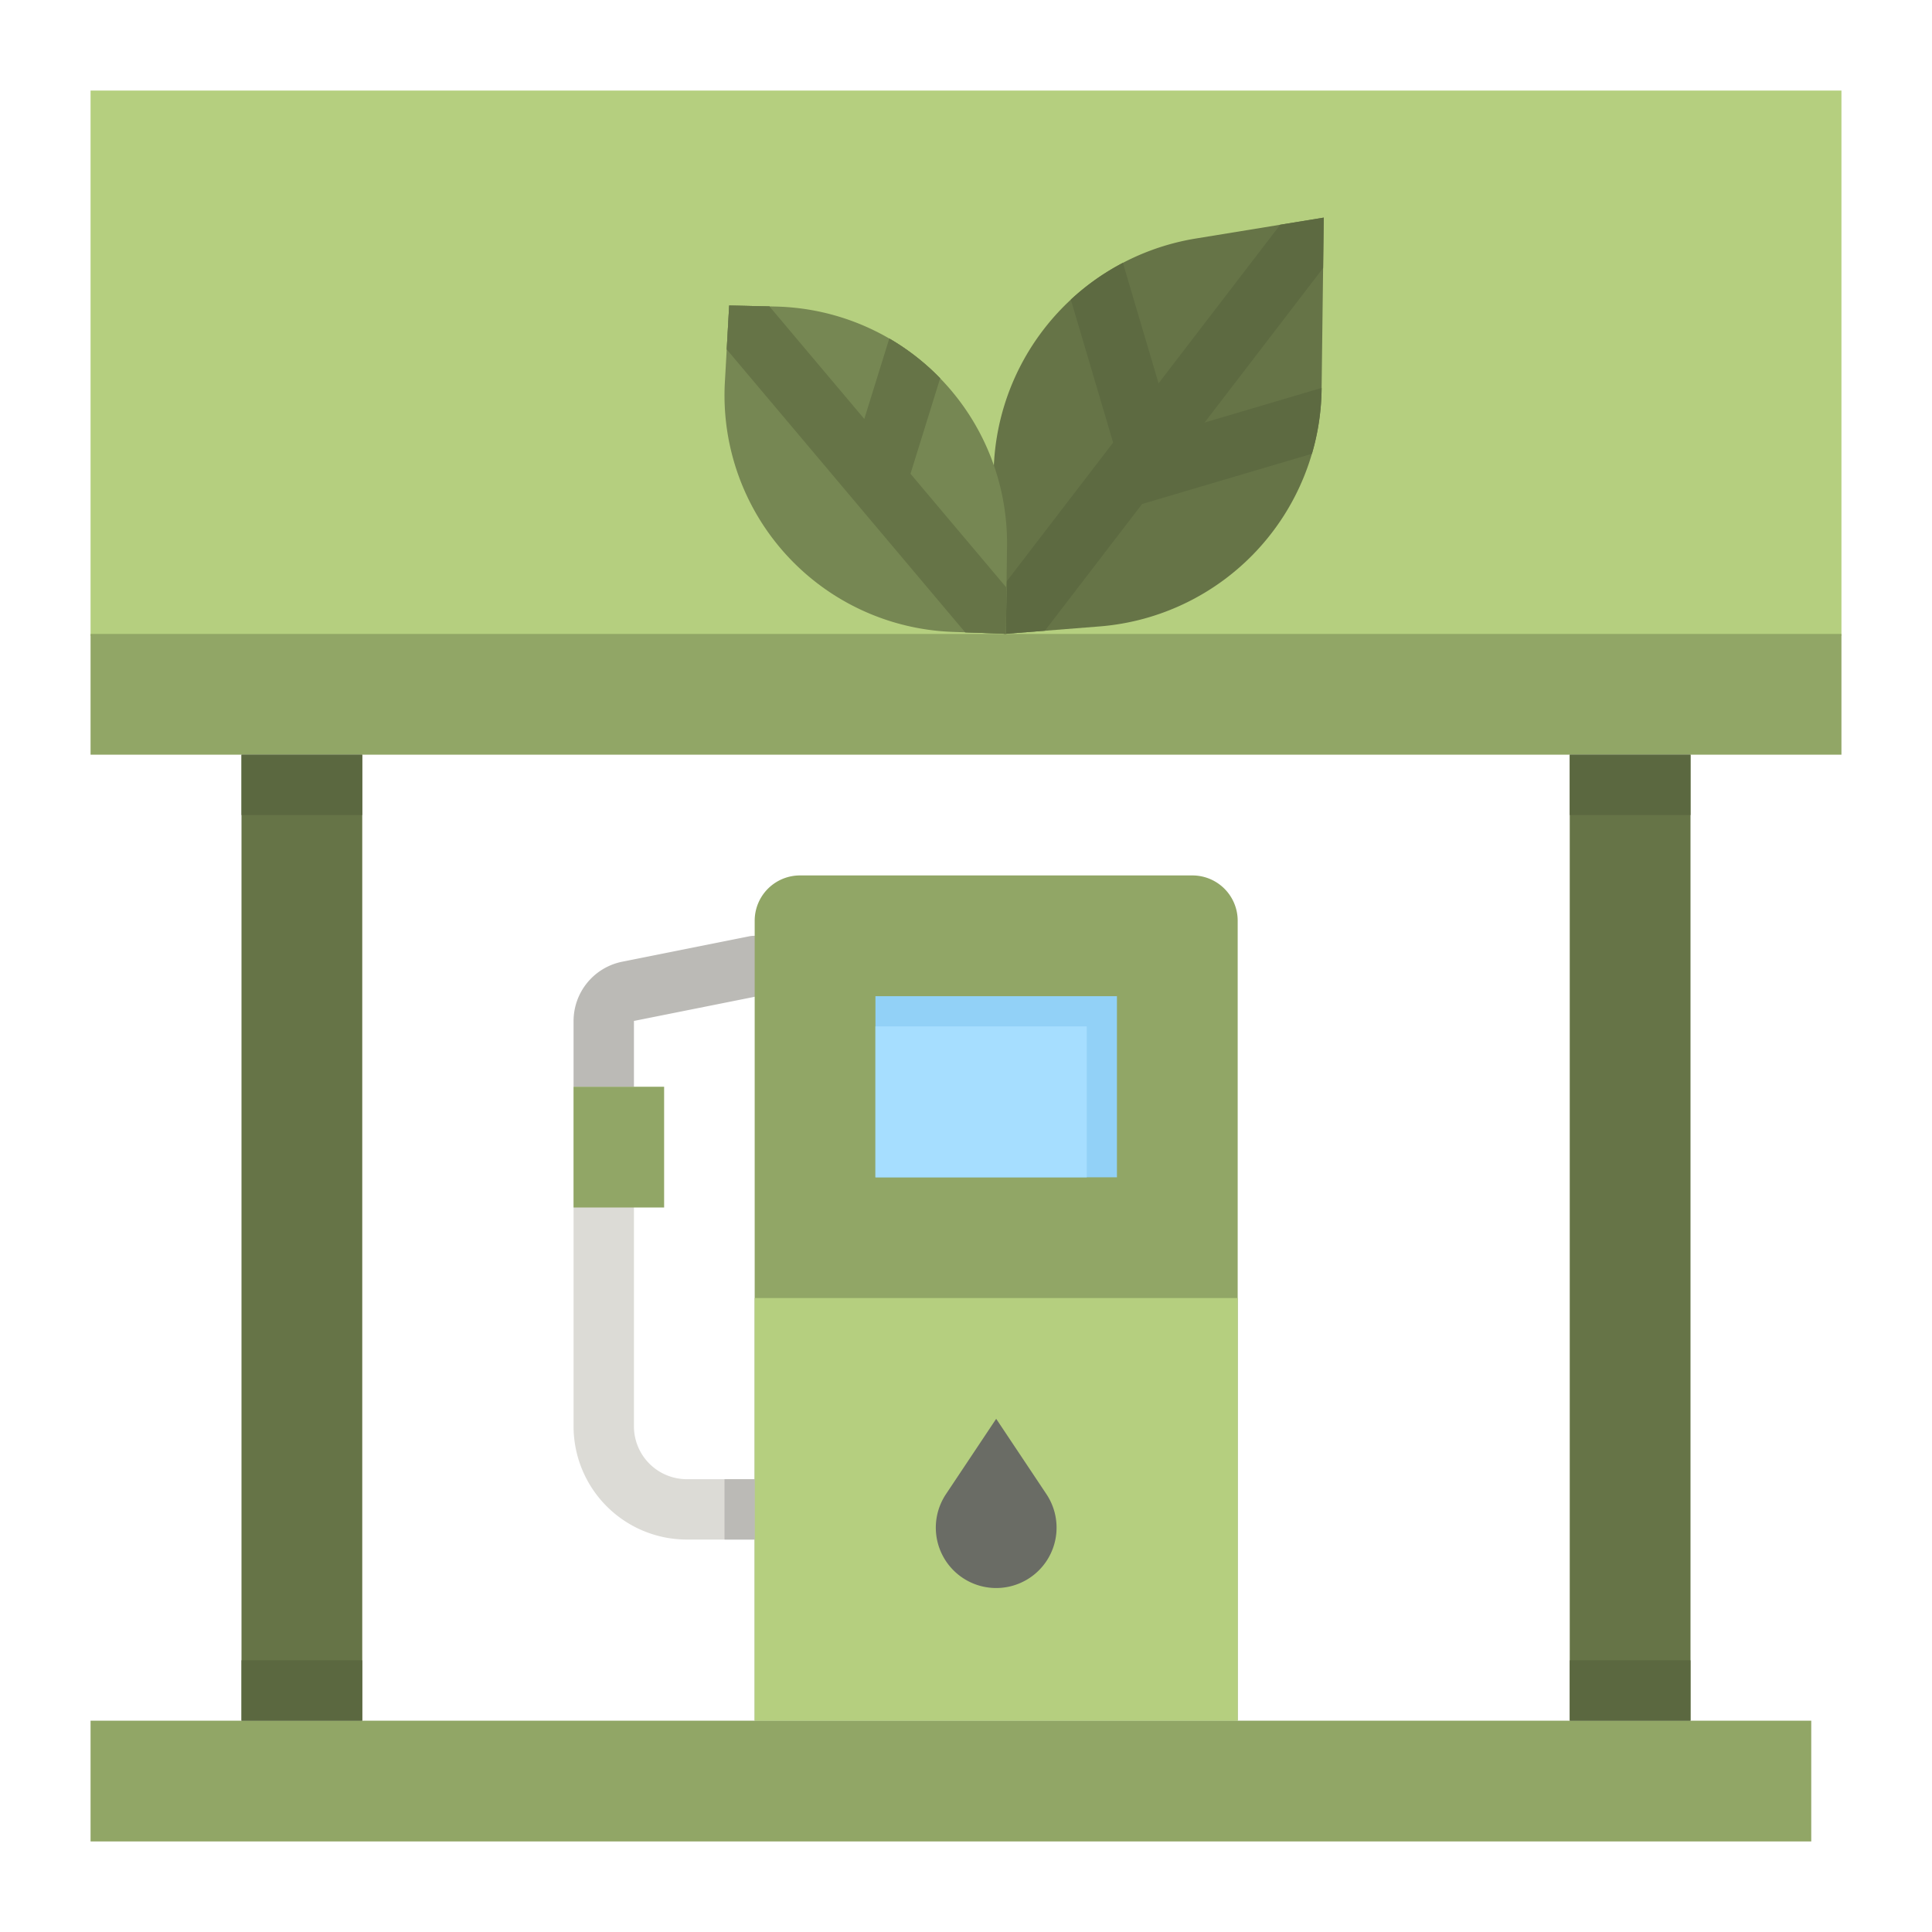<svg height="512" viewBox="0 0 512 512" width="512" xmlns="http://www.w3.org/2000/svg"><g id="flat"><path d="m152 288v-17.441a16.044 16.044 0 0 1 12.863-15.69l33.568-6.714a8 8 0 0 1 3.138 15.69l-33.569 6.714v17.441z" fill="#bbbab6"/><path d="m168 288v90a14.015 14.015 0 0 0 14 14h18a8 8 0 0 1 0 16h-18a30.034 30.034 0 0 1 -30-30v-90z" fill="#dcdbd6"/><path d="m24 24h464v144.544h-464z" fill="#b5cf7f"/><path d="m24 456h456v32h-456z" fill="#91a666"/><path d="m212 232h104a12 12 0 0 1 12 12v212a0 0 0 0 1 0 0h-128a0 0 0 0 1 0 0v-212a12 12 0 0 1 12-12z" fill="#91a666"/><path d="m24 168h464v32h-464z" fill="#91a666"/><path d="m232 264h64v48h-64z" fill="#92d1f7"/><path d="m232 272h56v40h-56z" fill="#a6deff"/><path d="m200 344h128v112h-128z" fill="#b5cf7f"/><path d="m152 288h24v32h-24z" fill="#91a666"/><path d="m350.807 57.671-33.892 5.536a63.9 63.9 0 0 0 -53.431 67.666l2.681 37.127 25.2-1.987a63.9 63.9 0 0 0 58.872-62.9z" fill="#667447"/><path d="m350.64 71.02-31.41 40.96 31.01-9.18v.31a63.427 63.427 0 0 1 -2.56 17.14l-45.01 13.31-25.77 33.59-10.73.85-.87-12.01 29.69-38.7-11.21-37.89a63.468 63.468 0 0 1 13.8-9.75l9.45 31.94 32.25-42.04 11.53-1.88z" fill="#5d6a41"/><path d="m264 376-13.313 19.969a16 16 0 0 0 2 20.188 16 16 0 0 0 22.628 0 16 16 0 0 0 2-20.188z" fill="#6a6c65"/><path d="m416 200h32v256h-32z" fill="#667447"/><path d="m64 200h32v256h-32z" fill="#667447"/><path d="m193.243 80.957 12.349.283a62.718 62.718 0 0 1 61.279 63.492l-.293 23.238-14.137-.514a62.719 62.719 0 0 1 -60.34-66.2z" fill="#768753"/><path d="m266.73 155.74-.15 12.23-10.8-.39-63.19-74.99.65-11.63 10.67.24 25.14 29.83 6.62-21.32a62.493 62.493 0 0 1 13.48 10.54l-7.86 25.31z" fill="#768753"/><path d="m266.73 155.74-.15 12.23-10.8-.39-63.19-74.99.65-11.63 10.67.24 25.14 29.83 6.62-21.32a62.493 62.493 0 0 1 13.48 10.54l-7.86 25.31z" fill="#667447"/><path d="m192 392h8v16h-8z" fill="#bbbab6"/><g fill="#5b6840"><path d="m64 440h32v16h-32z"/><path d="m64 200h32v16h-32z"/><path d="m416 200h32v16h-32z"/><path d="m416 440h32v16h-32z"/></g></g></svg>